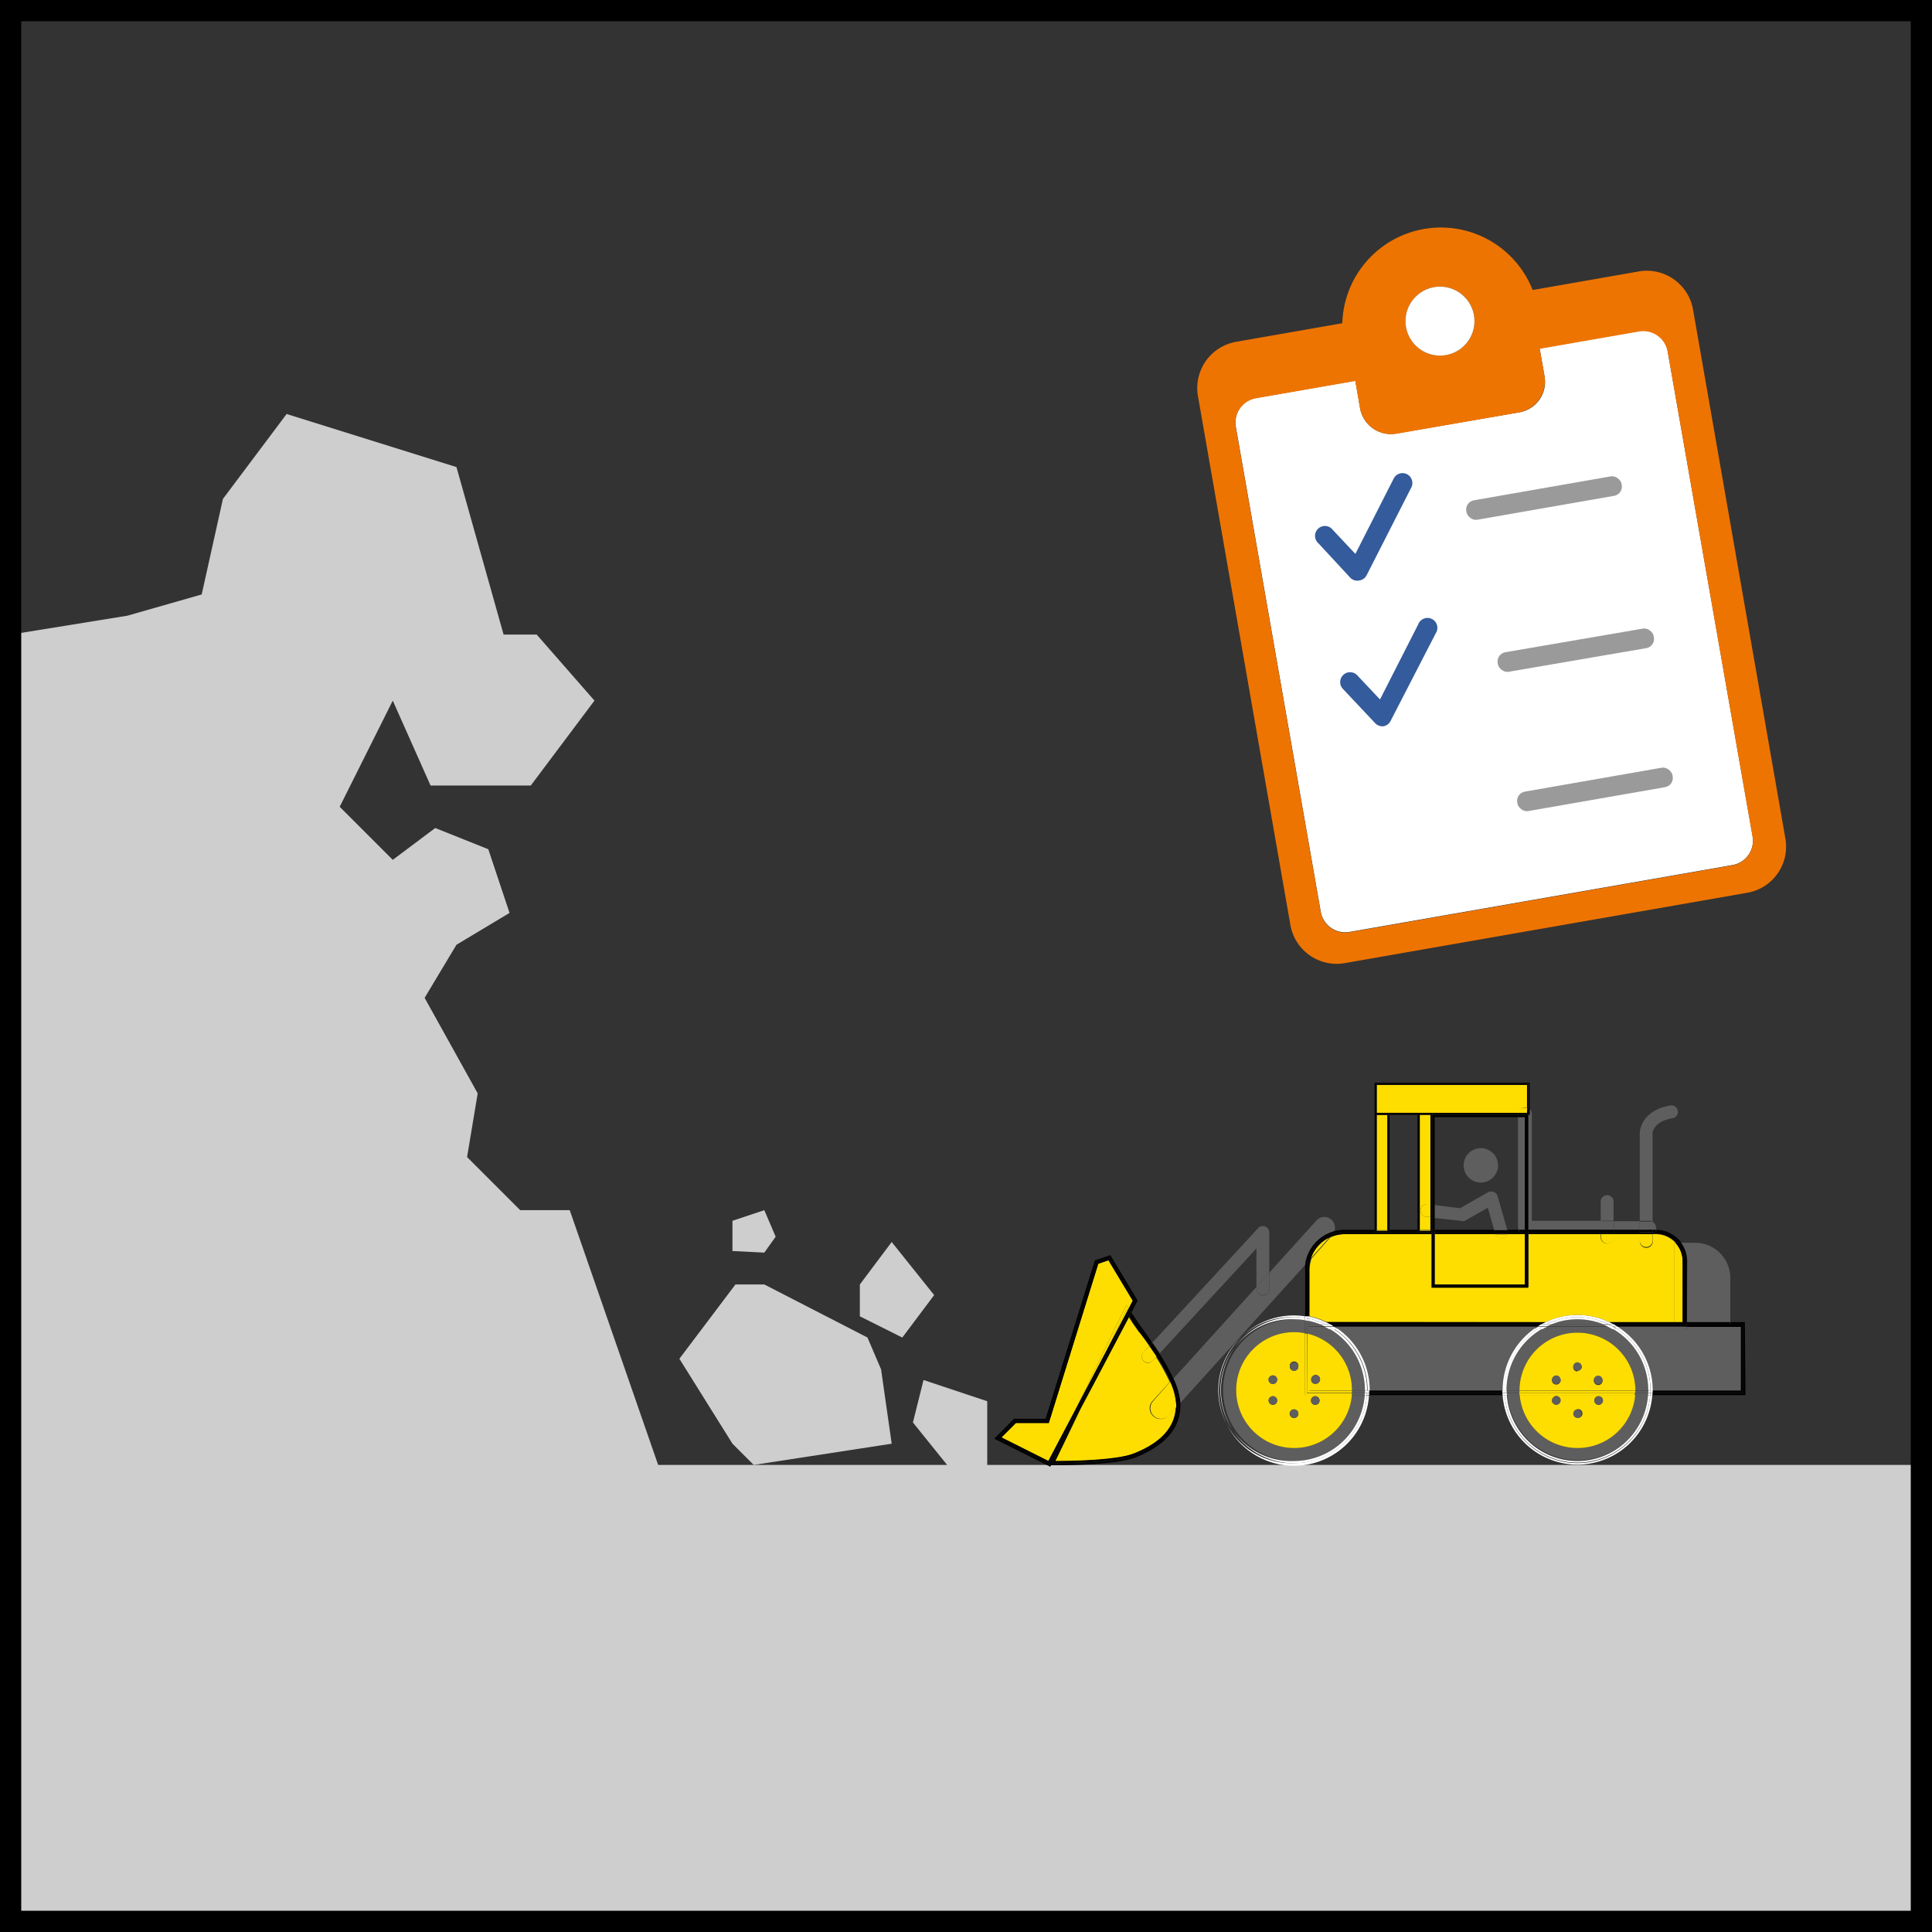 <svg xmlns="http://www.w3.org/2000/svg" viewBox="0 0 182 182"><rect x="0" y="0" width="182" height="182" fill="#333333" stroke="none"/><defs><style>.cls-1{fill:#cecece;}.cls-2{fill:#fff;}.cls-3{fill:none;}.cls-4{fill:#ee7402;}.cls-5{fill:#9b9a9a;}.cls-6{fill:#345b9b;}.cls-7{fill:#5f5e5e;}.cls-8{fill:#fede00;}</style></defs><g id="Capa_2" data-name="Capa 2"><g id="Capa_3" data-name="Capa 3"><polygon class="cls-1" points="1 59.78 12 58 19 56 21 47 27 39 43 44 47.44 59.78 50.56 59.78 56 66 50 74 40.56 74 37 66 32 76 37 81 41 78 46 80 48 86 43 89 40 94 45 103 44 109 49 114 53.67 114 62 138 89.22 138 86 134 87 130 93 132 93 138 181 138 181 181 1 181 1 59.78"/><polygon class="cls-1" points="69 115 69 117.85 72 118 73.07 116.5 72 114 69 115"/><polygon class="cls-1" points="84 117 81 121 81 124 85 126 88 122 84 117"/><polygon class="cls-1" points="71 138 84 136 83 129 81.72 126 72 121 69.28 121 64 128 69 136 71 138"/><path d="M182,182H0V0H182ZM2,180H180V2H2Z"/><path class="cls-2" d="M143.14,38.84l-5.82,1-5.81,1a2.92,2.92,0,0,1-3.38-2.37l-.45-2.61-9.35,1.63a2.34,2.34,0,0,0-1.91,2.71l8,45.69a2.34,2.34,0,0,0,2.7,1.9l36.08-6.3a2.34,2.34,0,0,0,1.9-2.71l-8-45.69a2.34,2.34,0,0,0-2.71-1.9l-9.35,1.63.46,2.62A2.91,2.91,0,0,1,143.14,38.84Z"/><path class="cls-3" d="M154.4,31.22l-9.35,1.63.46,2.62a2.91,2.91,0,0,1-2.37,3.37l-5.82,1-5.81,1a2.92,2.92,0,0,1-3.38-2.37l-.45-2.61-9.35,1.63a2.34,2.34,0,0,0-1.91,2.71l8,45.69a2.34,2.34,0,0,0,2.7,1.9l36.08-6.3a2.34,2.34,0,0,0,1.9-2.71l-8-45.69A2.34,2.34,0,0,0,154.4,31.22Z"/><path class="cls-4" d="M154.38,25.57l-10,1.75a9.29,9.29,0,0,0-17.93,3.13l-10,1.75a4.42,4.42,0,0,0-3.6,5.11l8.71,49.83a4.42,4.42,0,0,0,5.11,3.59L164.6,84.1A4.41,4.41,0,0,0,168.19,79l-8.7-49.83A4.42,4.42,0,0,0,154.38,25.57Zm-19.91,1.65a3.25,3.25,0,1,1-2.07,3A3.26,3.26,0,0,1,134.47,27.22Zm30.62,51.59a2.34,2.34,0,0,1-1.9,2.71l-36.08,6.3a2.34,2.34,0,0,1-2.7-1.9l-8-45.69a2.34,2.34,0,0,1,1.91-2.71l9.35-1.63.44,2.54a3,3,0,0,0,3.46,2.43l5.74-1,5.75-1a3,3,0,0,0,2.43-3.46l-.45-2.54,9.35-1.63a2.34,2.34,0,0,1,2.71,1.9Z"/><circle class="cls-2" cx="135.65" cy="30.25" r="3.25"/><rect class="cls-5" x="138.02" y="45.99" width="14.85" height="1.86" rx="0.88" transform="translate(-5.9 25.73) rotate(-9.91)"/><rect class="cls-5" x="140.42" y="59.71" width="14.85" height="1.86" rx="0.88" transform="matrix(0.99, -0.17, 0.17, 0.99, -8.23, 26.35)"/><rect class="cls-5" x="142.82" y="73.43" width="14.85" height="1.86" rx="0.88" transform="translate(-10.55 26.97) rotate(-9.91)"/><path class="cls-6" d="M128,54.69h0a.91.91,0,0,1-.81-.28l-3-3.24a.93.93,0,1,1,1.35-1.27l2.14,2.28,3.61-7.1a.93.93,0,1,1,1.66.84l-4.21,8.27A.93.93,0,0,1,128,54.69Z"/><path class="cls-6" d="M130.36,68.41h0a.94.94,0,0,1-.81-.28l-3.05-3.24a.93.93,0,0,1,1.36-1.27L130,65.89l3.61-7.09a.93.93,0,1,1,1.65.84L131,67.91A.93.93,0,0,1,130.36,68.41Z"/><circle class="cls-3" cx="139.5" cy="109.79" r="0.4"/><path class="cls-3" d="M138,115a.55.55,0,0,1-.38.08l-2.45-.31v1.12h5.59l-.6-2.12Z"/><path class="cls-3" d="M135.15,113.51l2.4.3,2.66-1.52a.62.62,0,0,1,.53,0,.59.59,0,0,1,.35.39l.92,3.2h1.07a.45.45,0,0,1,0-.2V105.24h-7.89Zm4.35-5.34a1.62,1.62,0,1,1-1.62,1.62A1.62,1.62,0,0,1,139.5,108.17Z"/><path class="cls-3" d="M109.23,127.51a19.23,19.23,0,0,1,1.3,2.34l7.83-8.65v-3.59Z"/><rect class="cls-3" x="130.91" y="105.03" width="2.63" height="10.82"/><rect class="cls-7" x="152.04" y="115.04" width="2.43" height="0.81"/><path class="cls-7" d="M143.08,115.85h.57V105.24H143v10.41A.45.45,0,0,0,143.08,115.85Z"/><path class="cls-7" d="M144,105v10.82h6.88V115h-6.58V104.93a.61.61,0,0,0-.2-.45V105Z"/><path class="cls-7" d="M156,115.85H156a.52.52,0,0,0,0-.21.62.62,0,0,0-.4-.57v.77Z"/><path class="cls-7" d="M139.5,111.4a1.62,1.62,0,1,0-1.62-1.61A1.62,1.62,0,0,0,139.5,111.4Z"/><path class="cls-7" d="M155.68,115.08v-8.32c0-.11.1-1.13,1.92-1.43a.61.61,0,0,0-.2-1.2c-2.9.49-2.93,2.54-2.93,2.62V115h1A.65.65,0,0,1,155.68,115.08Z"/><path class="cls-7" d="M155.68,115.85v-.77a.65.65,0,0,0-.2,0h-1v.81Z"/><path class="cls-7" d="M152,113.12a.61.61,0,0,0-1.21,0V115H152Z"/><rect class="cls-7" x="150.83" y="115.04" width="1.21" height="0.81"/><path class="cls-7" d="M137.6,115A.55.55,0,0,0,138,115l2.16-1.23.6,2.12H142l-.92-3.2a.59.59,0,0,0-.35-.39.62.62,0,0,0-.53,0l-2.66,1.52-2.4-.3v1.22Z"/><path class="cls-7" d="M125.69,116a1,1,0,0,0-1.7-1l-4.42,4.89v1.45a.61.61,0,1,1-1.21,0v-.11l-7.83,8.65a6.75,6.75,0,0,1,.66,2.28l11.76-13A3.74,3.74,0,0,1,125.69,116Z"/><path class="cls-7" d="M118.36,117.61v3.59l1.21-1.34v-3.8a.61.61,0,0,0-1-.42l-10,10.83c.23.33.46.68.69,1Z"/><path class="cls-7" d="M118.36,121.31a.61.61,0,1,0,1.21,0v-1.45l-1.21,1.34Z"/><path class="cls-7" d="M158.91,124.55H163v-4.17a3.32,3.32,0,0,0-3.32-3.31h-1.3a2.92,2.92,0,0,1,.57,1.74Z"/><path class="cls-8" d="M145.61,124.55a7,7,0,0,1,3-.67,7,7,0,0,1,3,.67h6.1v-7.48h.12a2.55,2.55,0,0,0-1.86-.81h-.28v.6a.61.61,0,1,1-1.21,0v-.6H152v.2a.61.61,0,1,1-1.21,0v-.2H144v5h-9.1v-5h-8.19a3.35,3.35,0,0,0-1.38.3l-1.78,2a3.49,3.49,0,0,0-.18,1.08V124a7,7,0,0,1,1.58.53Z"/><path class="cls-8" d="M141.6,116.64l-.17,0a.59.59,0,0,1-.56-.4h-5.72V121h8.5v-4.75H142A.61.61,0,0,1,141.6,116.64Z"/><path class="cls-8" d="M155.07,117.47a.61.61,0,0,0,.61-.61v-.6h-1.21v.6A.6.6,0,0,0,155.07,117.47Z"/><path class="cls-8" d="M150.83,116.46a.61.61,0,1,0,1.21,0v-.2h-1.21Z"/><path class="cls-8" d="M141.43,116.66l.17,0a.61.61,0,0,0,.4-.38h-1.13A.59.59,0,0,0,141.43,116.66Z"/><path class="cls-8" d="M123.5,118.52l1.78-2A3.37,3.37,0,0,0,123.5,118.52Z"/><path class="cls-8" d="M157.7,124.55h.81v-5.74a2.56,2.56,0,0,0-.69-1.74h-.12Z"/><path d="M156,116.06a2.74,2.74,0,0,1,2.13,1h.25a3,3,0,0,0-2.3-1.21.56.56,0,0,1-.11.2Z"/><path d="M126.66,116.06h2.83v-.21h-2.83a3.5,3.5,0,0,0-1,.14,1.12,1.12,0,0,1-.13.24A3.67,3.67,0,0,1,126.66,116.06Z"/><path d="M142,116.06h1.16a.45.45,0,0,1-.12-.21H142v0A.88.88,0,0,1,142,116.06Z"/><rect x="130.91" y="115.85" width="2.63" height="0.2"/><polygon points="140.74 115.85 135.15 115.85 135.15 116.06 140.8 116.06 140.74 115.85"/><path d="M123.12,119.6a3.57,3.57,0,0,1,.08-.74l-.25.27a3.71,3.71,0,0,0,0,.47V124l.2,0Z"/><path d="M155.68,115.85v.21h.25a.56.56,0,0,0,.11-.2h-.36Z"/><path d="M143.2,116.06h.45v-.21h-.57A.45.45,0,0,0,143.2,116.06Z"/><rect x="152.04" y="115.85" width="2.43" height="0.2"/><rect x="143.95" y="115.85" width="6.88" height="0.2"/><rect x="154.47" y="115.85" width="1.21" height="0.2"/><rect x="150.83" y="115.85" width="1.21" height="0.2"/><path d="M140.8,116.06H142a.88.88,0,0,0,0-.17v0h-1.27Z"/><path d="M125.56,116.23a1.12,1.12,0,0,0,.13-.24,3.74,3.74,0,0,0-2.74,3.14l.25-.27A3.54,3.54,0,0,1,125.56,116.23Z"/><path d="M158.71,118.81v5.74h.2v-5.74a2.92,2.92,0,0,0-.57-1.74h-.25A2.72,2.72,0,0,1,158.71,118.81Z"/><path d="M123.32,119.6a3.49,3.49,0,0,1,.18-1.08l-.3.34a3.57,3.57,0,0,0-.08.74V124l.2,0Z"/><path d="M125.28,116.56a3.35,3.35,0,0,1,1.38-.3h8.19v-.1h-1.32v-.1h-2.62v.1h-1.42v-.1h-2.83a3.67,3.67,0,0,0-1.1.17l-.07.1Z"/><path d="M140.85,116.22l0-.16h-5.65v.2h5.72S140.85,116.23,140.85,116.22Z"/><path d="M155.68,116.22v0H156a2.55,2.55,0,0,1,1.86.81h.27a2.74,2.74,0,0,0-2.13-1h0A.67.67,0,0,1,155.68,116.22Z"/><path d="M143.2,116.06H142a.48.48,0,0,1,0,.2h1.65A.61.61,0,0,1,143.2,116.06Z"/><rect x="143.95" y="116.06" width="6.88" height="0.2"/><path d="M155.93,116.06h-.25v.16A.67.67,0,0,0,155.93,116.06Z"/><rect x="152.04" y="116.06" width="2.43" height="0.2"/><path d="M143.65,116.26v-.2h-.45A.61.61,0,0,0,143.65,116.26Z"/><path d="M155.68,116.22a.65.65,0,0,1-.2,0h.2Z"/><path d="M154.47,116.26h1a.65.65,0,0,0,.2,0v-.16h-1.21Z"/><rect x="150.83" y="116.06" width="1.21" height="0.2"/><path d="M140.85,116.22s0,0,0,0H142a.48.48,0,0,0,0-.2H140.8Z"/><path d="M125.28,116.56l.21-.23.07-.1a3.54,3.54,0,0,0-2.36,2.63l.3-.34A3.37,3.37,0,0,1,125.28,116.56Z"/><path d="M158.51,118.81v5.74h.2v-5.74a2.72,2.72,0,0,0-.62-1.74h-.27A2.56,2.56,0,0,1,158.51,118.81Z"/><path class="cls-7" d="M144.55,125.16H126a7.06,7.06,0,0,1,3,5.79V131h12.55s0,0,0-.07A7.06,7.06,0,0,1,144.55,125.16Z"/><path class="cls-7" d="M152.65,125.16a7.06,7.06,0,0,1,3,5.79V131H164V125h-5.06v.21Z"/><path class="cls-7" d="M125.64,125l.31.21h18.6l.31-.21Z"/><path class="cls-7" d="M152.34,125l.31.21h6.26V125h-6.57Z"/><path d="M129,131.22c0,.07,0,.14,0,.21h12.59a1.48,1.48,0,0,1,0-.21Z"/><path d="M164.37,124.55H163v.2h1.21v6.47h-8.5c0,.07,0,.14,0,.21h8.72Z"/><rect x="158.91" y="124.55" width="4.04" height="0.2"/><path d="M157.7,124.75v-.2h-6.1l.41.2Z"/><path d="M145.2,124.75l.41-.2H124.9l.41.2Z"/><rect x="157.7" y="124.55" width="0.81" height="0.2"/><rect x="158.71" y="124.55" width="0.2" height="0.2"/><rect x="158.51" y="124.55" width="0.2" height="0.2"/><path d="M129,131c0,.07,0,.14,0,.2h12.57a1.27,1.27,0,0,1,0-.2Z"/><path d="M158.91,125H164V131h-8.29a1.41,1.41,0,0,0,0,.2h8.5v-6.47h-5.26Z"/><rect x="158.71" y="124.75" width="0.2" height="0.2"/><path d="M125.31,124.75l.33.2h19.22c.11-.06.22-.14.34-.2Z"/><path d="M152,124.75l.33.2h6.37v-.2H152Z"/><path class="cls-7" d="M148.6,136.41a5.46,5.46,0,0,1-5.44-5H142a6.67,6.67,0,0,0,13.3,0H154A5.46,5.46,0,0,1,148.6,136.41Z"/><path class="cls-7" d="M146.74,124.55h3.72a6.54,6.54,0,0,0-3.72,0Z"/><path class="cls-7" d="M151.89,125.16h-6.58a6.66,6.66,0,0,0-3.38,5.79V131h1.21V131a5.46,5.46,0,0,1,10.92,0V131h1.21V131A6.66,6.66,0,0,0,151.89,125.16Z"/><path class="cls-7" d="M145.7,125c-.13.07-.27.13-.39.21h6.58a3.58,3.58,0,0,0-.39-.21Z"/><path class="cls-7" d="M143.15,131.22h-1.21c0,.07,0,.14,0,.21h1.21A1.48,1.48,0,0,0,143.15,131.22Z"/><path class="cls-7" d="M154,131.43h1.21a1.48,1.48,0,0,0,0-.21h-1.21A1.48,1.48,0,0,0,154,131.43Z"/><path class="cls-7" d="M146.15,124.75h4.9l-.59-.2h-3.72Z"/><path class="cls-7" d="M154.05,131.22h1.21c0-.06,0-.13,0-.2h-1.21C154.06,131.09,154.05,131.16,154.05,131.22Z"/><path class="cls-7" d="M143.14,131h-1.21c0,.07,0,.14,0,.2h1.21C143.15,131.16,143.14,131.09,143.14,131Z"/><path class="cls-7" d="M146.15,124.75l-.45.2h5.8l-.45-.2Z"/><path class="cls-2" d="M148.6,137.83a6.87,6.87,0,0,1-6.85-6.4h-.2a7.07,7.07,0,0,0,14.1,0h-.2A6.87,6.87,0,0,1,148.6,137.83Z"/><path class="cls-2" d="M148.6,124.08a6.85,6.85,0,0,1,2.49.47h.51a7,7,0,0,0-3-.67,7,7,0,0,0-3,.67h.5A6.85,6.85,0,0,1,148.6,124.08Z"/><path class="cls-2" d="M144.91,125.16h-.36a7.06,7.06,0,0,0-3,5.79s0,.05,0,.07h.2s0,0,0-.07A6.86,6.86,0,0,1,144.91,125.16Z"/><path class="cls-2" d="M152.65,125.16h-.36a6.86,6.86,0,0,1,3.19,5.79s0,.05,0,.07h.21V131A7.06,7.06,0,0,0,152.65,125.16Z"/><path class="cls-2" d="M152.29,125.16h.36l-.31-.21H152Z"/><path class="cls-2" d="M144.86,125l-.31.21h.36l.34-.21Z"/><path class="cls-2" d="M141.74,131.22h-.2a1.48,1.48,0,0,0,0,.21h.2A1.48,1.48,0,0,1,141.74,131.22Z"/><path class="cls-2" d="M155.46,131.22a1.48,1.48,0,0,1,0,.21h.2c0-.07,0-.14,0-.21Z"/><path class="cls-2" d="M145.65,124.75l.46-.2h-.5l-.41.2Z"/><path class="cls-2" d="M151.55,124.75H152l-.41-.2h-.51Z"/><path class="cls-2" d="M155.47,131a1.27,1.27,0,0,1,0,.2h.21a1.41,1.41,0,0,1,0-.2Z"/><path class="cls-2" d="M141.53,131a1.27,1.27,0,0,0,0,.2h.2c0-.06,0-.13,0-.2Z"/><path class="cls-2" d="M151.55,124.75l.4.2h.39l-.33-.2Z"/><path class="cls-2" d="M145.2,124.75c-.12.06-.23.14-.34.2h.39l.4-.2Z"/><path class="cls-2" d="M148.6,137.63a6.67,6.67,0,0,1-6.65-6.2h-.2a6.87,6.87,0,0,0,13.7,0h-.2A6.67,6.67,0,0,1,148.6,137.63Z"/><path class="cls-2" d="M148.6,124.28a6.69,6.69,0,0,1,1.86.27h.63a6.83,6.83,0,0,0-5,0h.63A6.69,6.69,0,0,1,148.6,124.28Z"/><path class="cls-2" d="M145.31,125.16h-.4a6.86,6.86,0,0,0-3.19,5.79s0,.05,0,.07h.2V131A6.66,6.66,0,0,1,145.31,125.16Z"/><path class="cls-2" d="M152.29,125.16h-.4a6.66,6.66,0,0,1,3.38,5.79V131h.2s0,0,0-.07A6.86,6.86,0,0,0,152.29,125.16Z"/><path class="cls-2" d="M145.25,125l-.34.21h.4c.12-.08.26-.14.39-.21Z"/><path class="cls-2" d="M151.5,125a3.58,3.58,0,0,1,.39.21h.4L152,125Z"/><path class="cls-2" d="M155.25,131.43h.2a1.48,1.48,0,0,0,0-.21h-.2A1.48,1.48,0,0,1,155.25,131.43Z"/><path class="cls-2" d="M141.94,131.22h-.2a1.48,1.48,0,0,0,0,.21h.2C142,131.36,141.94,131.29,141.94,131.22Z"/><path class="cls-2" d="M146.74,124.55h-.63l-.46.2h.5Z"/><path class="cls-2" d="M150.46,124.55l.59.2h.5l-.46-.2Z"/><path class="cls-2" d="M141.93,131h-.2c0,.07,0,.14,0,.2h.2C141.94,131.16,141.93,131.09,141.93,131Z"/><path class="cls-2" d="M155.27,131c0,.07,0,.14,0,.2h.2a1.27,1.27,0,0,0,0-.2Z"/><path class="cls-2" d="M145.65,124.75l-.4.2h.45l.45-.2Z"/><path class="cls-2" d="M151.5,125H152l-.4-.2h-.5Z"/><path class="cls-8" d="M148.6,136.41a5.46,5.46,0,0,0,5.44-5H143.16A5.46,5.46,0,0,0,148.6,136.41Zm1.63-4.66a.41.41,0,0,1,.55-.18.4.4,0,0,1,.18.54.41.41,0,0,1-.54.19A.42.42,0,0,1,150.23,131.75Zm-1.63,1a.41.41,0,1,1,0,.81.41.41,0,0,1,0-.81Zm-2.17-1.2a.4.4,0,0,1,.54.18.42.42,0,0,1-.19.55.41.41,0,0,1-.54-.19A.4.4,0,0,1,146.43,131.57Z"/><path class="cls-8" d="M154.06,131a5.46,5.46,0,0,0-10.92,0V131h10.92Zm-7.09-.8a.4.4,0,0,1-.54.19.4.4,0,0,1-.19-.54.4.4,0,0,1,.54-.19A.41.41,0,0,1,147,130.15Zm1.63-1a.4.4,0,0,1-.4-.4.41.41,0,0,1,.4-.41.42.42,0,0,1,.41.41A.41.41,0,0,1,148.6,129.13Zm2.18,1.21a.41.41,0,1,1-.36-.73.41.41,0,0,1,.36.73Z"/><path class="cls-8" d="M143.16,131.43H154a1.48,1.48,0,0,1,0-.21h-10.9A1.48,1.48,0,0,1,143.16,131.43Z"/><path class="cls-8" d="M154.05,131.22c0-.06,0-.13,0-.2H143.14c0,.07,0,.14,0,.2Z"/><circle class="cls-7" cx="148.6" cy="133.18" r="0.4"/><circle class="cls-7" cx="148.6" cy="128.73" r="0.4"/><path class="cls-7" d="M146.78,132.3a.42.42,0,0,0,.19-.55.4.4,0,0,0-.54-.18.4.4,0,0,0-.19.54A.41.41,0,0,0,146.78,132.3Z"/><path class="cls-7" d="M150.42,129.61a.41.41,0,1,0,.36.73.41.41,0,0,0-.36-.73Z"/><path class="cls-7" d="M150.42,132.3a.41.41,0,0,0,.54-.19.4.4,0,0,0-.18-.54.41.41,0,0,0-.55.18A.42.42,0,0,0,150.42,132.3Z"/><path class="cls-7" d="M146.78,129.61a.4.4,0,0,0-.54.19.4.4,0,0,0,.19.54.4.4,0,0,0,.54-.19A.41.41,0,0,0,146.78,129.61Z"/><path class="cls-7" d="M121.91,136.41a5.46,5.46,0,1,1,0-10.92,5.67,5.67,0,0,1,1,.1v-1.23a6.77,6.77,0,0,0-1-.08,6.68,6.68,0,1,0,6.65,7.15h-1.22A5.45,5.45,0,0,1,121.91,136.41Z"/><path class="cls-7" d="M123.77,124.55l-.45-.12v.12Z"/><path class="cls-7" d="M123.12,124.55v-.15l-.2,0v.19Z"/><path class="cls-7" d="M123.32,124.55v-.12l-.2,0v.15Z"/><path class="cls-7" d="M125.2,125.16h-1.88v.53a5.45,5.45,0,0,1,4.05,5.26s0,.05,0,.07h1.22V131A6.68,6.68,0,0,0,125.2,125.16Z"/><path class="cls-7" d="M123.32,125v.21h1.88l-.39-.21Z"/><path class="cls-7" d="M123.12,125.16h-.2v.43l.2,0Z"/><path class="cls-7" d="M127.34,131.43h1.22a1.48,1.48,0,0,1,0-.21h-1.22A1.48,1.48,0,0,1,127.34,131.43Z"/><path class="cls-7" d="M124.36,124.75l-.59-.2h-.45v.2Z"/><polygon class="cls-7" points="123.12 124.95 123.12 124.75 123.12 124.55 122.92 124.55 122.92 125.16 123.12 125.16 123.12 124.95"/><rect class="cls-7" x="123.12" y="124.55" width="0.2" height="0.2"/><path class="cls-7" d="M123.12,125.63l.2.06v-.53h-.2Z"/><path class="cls-7" d="M127.35,131.22h1.22c0-.06,0-.13,0-.2h-1.22A1.27,1.27,0,0,1,127.35,131.22Z"/><rect class="cls-7" x="123.12" y="124.95" width="0.2" height="0.2"/><path class="cls-7" d="M123.32,124.75h-.2v.2h1.69l-.45-.2Z"/><path class="cls-2" d="M121.91,137.83a6.88,6.88,0,1,1,0-13.75,6.77,6.77,0,0,1,1,.08V124a6.77,6.77,0,0,0-1-.08,7.08,7.08,0,1,0,7.05,7.55h-.2A6.88,6.88,0,0,1,121.91,137.83Z"/><path class="cls-2" d="M124.9,124.55a7,7,0,0,0-1.58-.53v.2a6.74,6.74,0,0,1,1.08.33Z"/><path class="cls-2" d="M123.12,124.19V124l-.2,0v.2Z"/><path class="cls-2" d="M123.32,124l-.2,0v.2l.2,0Z"/><path class="cls-2" d="M126,125.16h-.36a6.84,6.84,0,0,1,3.19,5.79V131h.2V131A7.06,7.06,0,0,0,126,125.16Z"/><path class="cls-2" d="M125.26,125l.33.21H126l-.31-.21Z"/><path class="cls-2" d="M128.77,131.22c0,.07,0,.14,0,.21h.2c0-.07,0-.14,0-.21Z"/><path class="cls-2" d="M125.31,124.75l-.41-.2h-.5l.46.2Z"/><path class="cls-2" d="M128.78,131c0,.07,0,.14,0,.2h.2c0-.06,0-.13,0-.2Z"/><path class="cls-2" d="M124.86,124.75l.4.2h.38l-.33-.2Z"/><path class="cls-2" d="M121.91,137.63a6.68,6.68,0,1,1,0-13.35,6.77,6.77,0,0,1,1,.08v-.2a6.77,6.77,0,0,0-1-.08,6.88,6.88,0,1,0,6.85,7.35h-.2A6.68,6.68,0,0,1,121.91,137.63Z"/><path class="cls-2" d="M124.4,124.55a6.74,6.74,0,0,0-1.08-.33v.21l.45.12Z"/><path class="cls-2" d="M123.12,124.4v-.21l-.2,0v.2Z"/><path class="cls-2" d="M123.32,124.43v-.21l-.2,0v.21Z"/><path class="cls-2" d="M125.59,125.16h-.39a6.68,6.68,0,0,1,3.38,5.79V131h.2V131A6.84,6.84,0,0,0,125.59,125.16Z"/><path class="cls-2" d="M124.81,125l.39.21h.39l-.33-.21Z"/><path class="cls-2" d="M128.56,131.43h.2c0-.07,0-.14,0-.21h-.2A1.48,1.48,0,0,0,128.56,131.43Z"/><path class="cls-2" d="M124.86,124.75l-.46-.2h-.63l.59.2Z"/><path class="cls-2" d="M128.58,131c0,.07,0,.14,0,.2h.2c0-.06,0-.13,0-.2Z"/><path class="cls-2" d="M124.36,124.75l.45.2h.45l-.4-.2Z"/><path class="cls-8" d="M122.92,125.59a5.67,5.67,0,0,0-1-.1,5.46,5.46,0,1,0,5.43,5.94h-4.42Zm.62,6.16a.4.4,0,0,1,.54-.18.41.41,0,0,1,.19.54.42.42,0,0,1-.55.19A.41.41,0,0,1,123.54,131.75Zm-3.45.55a.41.41,0,0,1-.54-.19.4.4,0,1,1,.72-.36A.41.41,0,0,1,120.09,132.3Zm.18-2.15a.4.4,0,1,1-.18-.54A.4.4,0,0,1,120.27,130.15Zm1.64,3.43a.41.41,0,1,1,.4-.4A.4.4,0,0,1,121.91,133.58Zm0-4.45a.4.4,0,0,1-.41-.4.41.41,0,1,1,.81,0A.4.4,0,0,1,121.91,129.13Z"/><path class="cls-8" d="M127.36,131s0,0,0-.07a5.45,5.45,0,0,0-4.05-5.26V131Zm-3.64-1.41a.41.41,0,1,1,.36.73.41.41,0,0,1-.36-.73Z"/><path class="cls-8" d="M123.12,125.63l-.2,0v5.84h4.42a1.48,1.48,0,0,0,0-.21h-4.23Z"/><path class="cls-8" d="M123.12,131.22h4.23a1.27,1.27,0,0,0,0-.2h-4v-5.33l-.2-.06Z"/><circle class="cls-7" cx="121.91" cy="133.18" r="0.4"/><circle class="cls-7" cx="121.91" cy="128.73" r="0.4"/><path class="cls-7" d="M119.73,131.57a.4.4,0,0,0-.18.54.4.4,0,1,0,.72-.36A.4.4,0,0,0,119.73,131.57Z"/><path class="cls-7" d="M123.54,130.15a.4.4,0,0,0,.54.19.41.41,0,1,0-.36-.73A.4.4,0,0,0,123.54,130.15Z"/><path class="cls-7" d="M123.72,132.3a.42.42,0,0,0,.55-.19.41.41,0,0,0-.19-.54.4.4,0,0,0-.54.18A.41.41,0,0,0,123.72,132.3Z"/><path class="cls-7" d="M120.09,129.61a.41.41,0,1,0,.18.54A.4.4,0,0,0,120.09,129.61Z"/><path class="cls-8" d="M135,104.83h8.1a.6.6,0,0,1,.6-.5.69.69,0,0,1,.2,0V102.2H129.69v2.63H135Z"/><path class="cls-8" d="M143.05,104.83h.8v-.47a.69.69,0,0,0-.2,0A.6.6,0,0,0,143.05,104.83Z"/><path d="M129.59,102.1H144v2.31l.1.07V102H129.49v2.83h.1Z"/><rect x="130.91" y="104.93" width="2.63" height="0.1"/><path d="M144,104.93v.1h.1v-.55l-.1-.07Z"/><rect x="130.91" y="104.83" width="2.63" height="0.1"/><path d="M135,104.93H143a.34.34,0,0,1,0-.1H135Z"/><path d="M129.69,102.2h14.16v2.16l.1,0V102.1H129.59v2.73h.1Z"/><path d="M143.85,104.83h-.8a.34.34,0,0,0,0,.1H144v-.52l-.1,0Z"/><rect class="cls-8" x="129.69" y="105.03" width="1.01" height="10.82"/><rect class="cls-8" x="129.69" y="115.85" width="1.01" height="0.1"/><rect x="129.49" y="105.03" width="0.1" height="10.82"/><rect x="130.8" y="105.03" width="0.1" height="10.82"/><rect x="130.8" y="115.85" width="0.1" height="0.2"/><rect x="129.49" y="115.85" width="0.1" height="0.2"/><polygon points="130.91 116.16 130.91 116.06 130.8 116.06 129.59 116.06 129.49 116.06 129.49 116.16 130.91 116.16"/><polygon points="129.59 104.93 129.59 104.83 129.49 104.83 129.49 105.03 129.59 105.03 129.59 104.93"/><rect x="130.8" y="104.93" width="0.1" height="0.1"/><polygon points="130.91 104.93 130.91 104.83 129.69 104.83 129.59 104.83 129.59 104.93 130.8 104.93 130.91 104.93"/><rect x="129.59" y="105.03" width="0.1" height="10.82"/><rect x="130.7" y="105.03" width="0.1" height="10.82"/><polygon points="130.8 115.85 130.7 115.85 130.7 115.95 129.69 115.95 129.69 115.85 129.59 115.85 129.59 116.06 130.8 116.06 130.8 115.85"/><polygon points="130.7 105.03 130.8 105.03 130.8 104.93 129.59 104.93 129.59 105.03 129.69 105.03 130.7 105.03"/><path class="cls-8" d="M134.37,114.64a.61.61,0,1,1,.15-1.21l.23,0V105h-1v10.82h1v-1.17Z"/><path class="cls-8" d="M134.52,113.43a.61.61,0,1,0-.15,1.21l.38,0v-1.22Z"/><rect class="cls-8" x="133.74" y="115.85" width="1.01" height="0.1"/><rect x="133.53" y="105.03" width="0.1" height="10.82"/><rect x="133.53" y="115.85" width="0.1" height="0.2"/><polygon points="133.63 116.06 133.53 116.06 133.53 116.16 134.85 116.16 134.85 116.06 133.63 116.06"/><rect x="133.53" y="104.93" width="0.1" height="0.1"/><polygon points="134.85 104.93 134.95 104.93 134.95 104.83 133.53 104.83 133.53 104.93 133.63 104.93 134.85 104.93"/><polygon points="134.75 114.68 134.75 115.85 134.85 115.85 134.85 114.69 134.75 114.68"/><rect x="133.64" y="105.03" width="0.1" height="10.82"/><polygon points="134.75 113.46 134.85 113.47 134.85 105.03 134.75 105.03 134.75 113.46"/><polygon points="134.75 114.68 134.85 114.69 134.85 113.47 134.75 113.46 134.75 114.68"/><polygon points="134.75 115.85 134.75 115.95 133.74 115.95 133.74 115.85 133.63 115.85 133.63 116.06 134.85 116.06 134.85 115.85 134.75 115.85"/><polygon points="134.85 105.03 134.85 104.93 133.63 104.93 133.63 105.03 133.74 105.03 134.75 105.03 134.85 105.03"/><polygon points="134.95 113.48 135.15 113.51 135.15 105.24 143.04 105.24 143.04 105.03 134.95 105.03 134.95 113.48"/><polygon points="134.95 114.71 134.95 115.85 135.15 115.85 135.15 114.73 134.95 114.71"/><polygon points="143.04 105.24 143.65 105.24 143.65 115.85 143.95 115.85 143.95 105.03 143.04 105.03 143.04 105.24"/><polygon points="135.15 114.73 135.15 113.51 134.95 113.48 134.95 114.71 135.15 114.73"/><polygon points="143.95 121.31 143.95 116.26 143.65 116.26 143.65 121.01 135.15 121.01 135.15 116.26 134.85 116.26 134.85 121.31 143.95 121.31"/><rect x="134.95" y="115.85" width="0.2" height="0.2"/><rect x="143.65" y="115.85" width="0.3" height="0.2"/><polygon points="135.15 116.06 134.95 116.06 134.95 116.16 134.85 116.16 134.85 116.26 135.15 116.26 135.15 116.06"/><rect x="143.65" y="116.06" width="0.3" height="0.2"/><rect x="134.95" y="104.93" width="8.09" height="0.1"/><rect x="143.04" y="104.93" width="0.91" height="0.1"/><polygon points="134.85 113.47 134.95 113.48 134.95 105.03 134.85 105.03 134.85 113.47"/><polygon points="134.85 114.69 134.85 115.85 134.95 115.85 134.95 114.71 134.85 114.69"/><polygon points="134.85 114.69 134.95 114.71 134.95 113.48 134.85 113.47 134.85 114.69"/><rect x="134.85" y="115.85" width="0.1" height="0.2"/><rect x="134.85" y="116.06" width="0.1" height="0.1"/><rect x="134.85" y="104.93" width="0.1" height="0.1"/><path class="cls-8" d="M108.15,128.39a.6.6,0,0,1-.44-1l.55-.6c-.34-.5-.67-1-1-1.34l-.54-.77-.4-.61-4.59,8.71-2.36,4.87c1.24,0,5.75,0,7.45-.73,2.53-1,3.84-2.47,3.93-4.34l-.68.76a1,1,0,0,1-1.43.07,1,1,0,0,1-.07-1.43l1.62-1.79a19.4,19.4,0,0,0-1.29-2.35l-.35.38A.6.6,0,0,1,108.15,128.39Z"/><path class="cls-8" d="M108.69,133.39a1,1,0,0,0,1.43-.07l.68-.76c0-.07,0-.14,0-.22a5.94,5.94,0,0,0-.57-2.17L108.62,132A1,1,0,0,0,108.69,133.39Z"/><path class="cls-8" d="M107.71,127.37a.6.6,0,0,0,.44,1,.6.6,0,0,0,.45-.19l.35-.38c-.23-.37-.46-.71-.69-1Z"/><path d="M109.09,127.67a18.57,18.57,0,0,1,1.29,2.34l.15-.16a19.23,19.23,0,0,0-1.3-2.34Z"/><path d="M106.94,124.55c.28.41.84,1.17,1.46,2.07l.14-.15c-.32-.48-.64-.91-.9-1.28s-.41-.56-.53-.75l-.53-.8-.11.21Z"/><path d="M111,132.34c0,2.53-2.05,3.94-4.07,4.75s-7.48.74-7.83.74l-.1.2h.46c1.34,0,5.79-.05,7.55-.75,2.8-1.13,4.21-2.79,4.19-4.94a1.49,1.49,0,0,0,0-.21l-.18.2Z"/><path d="M110.38,130a6.23,6.23,0,0,1,.63,2.32l.18-.2a6.75,6.75,0,0,0-.66-2.28Z"/><path d="M109.09,127.67l.14-.16c-.23-.36-.46-.71-.69-1l-.14.15Q108.74,127.12,109.09,127.67Z"/><path d="M106.77,124.66l.54.77c.28.38.61.84,1,1.34l.14-.15c-.62-.9-1.18-1.66-1.46-2.07l-.47-.7-.1.2Z"/><path d="M106.87,136.9c-1.7.68-6.21.73-7.45.73l2.36-4.87-2.67,5.07c.35,0,5.87,0,7.83-.74s4.09-2.22,4.07-4.75h0l-.21.23C110.71,134.43,109.4,135.89,106.87,136.9Z"/><path d="M109,127.82a19.4,19.4,0,0,1,1.29,2.35l.14-.16a18.57,18.57,0,0,0-1.29-2.34Z"/><path d="M110.81,132.34c0,.08,0,.15,0,.22l.21-.23a6.23,6.23,0,0,0-.63-2.32l-.14.16A5.94,5.94,0,0,1,110.81,132.34Z"/><path d="M109,127.82l.14-.15q-.34-.56-.69-1l-.14.15C108.49,127.11,108.72,127.45,109,127.82Z"/><polygon class="cls-8" points="106.33 123.26 106.71 122.53 104.42 118.72 103.46 119.05 98.8 134.05 95.7 134.05 94.34 135.41 98.76 137.63 101.42 132.58 106.1 122.93 106.33 123.26"/><path class="cls-8" d="M106.1,122.93l-4.68,9.65,2.88-5.47,1.83-3.77.09.13.11-.21Z"/><path class="cls-8" d="M104.3,127.11l1.92-3.64-.09-.13Z"/><polygon points="98.84 137.89 94 135.47 95.61 133.85 98.65 133.85 103.3 118.89 104.51 118.48 106.94 122.53 106.45 123.45 106.58 123.64 107.17 122.52 104.6 118.24 103.14 118.73 98.5 133.65 95.53 133.65 93.66 135.53 98.94 138.17 99.01 138.03 98.78 138.03 98.84 137.89"/><polygon points="106.24 123.86 104.48 127.2 101.78 132.76 106.37 124.05 106.24 123.86"/><path d="M106.35,123.66l.12.19.11-.21-.13-.19Z"/><path d="M99.1,137.83l2.5-5.16-2.75,5.23h0l-.06.14H99l.1-.2Z"/><path d="M106.37,124.05l.1-.2-.12-.19-.11.2Z"/><path d="M104.48,127.2l-2.88,5.47-2.5,5.16h0l2.67-5.07Z"/><polygon points="98.76 137.63 94.34 135.41 95.7 134.05 98.8 134.05 103.46 119.05 104.42 118.72 106.71 122.53 106.33 123.26 106.45 123.45 106.94 122.53 104.51 118.48 103.3 118.89 98.65 133.85 95.61 133.85 94 135.47 98.84 137.89 101.42 132.58 98.76 137.63"/><polygon points="106.16 123.74 104.48 127.2 106.24 123.86 106.16 123.74"/><path d="M106.22,123.47l.13.19.1-.21-.12-.19Z"/><polygon points="101.42 132.58 98.84 137.89 98.85 137.9 101.6 132.67 104.3 127.11 101.42 132.58"/><path d="M106.16,123.74l.08.12.11-.2-.13-.19-1.92,3.64-2.7,5.56,2.88-5.47Z"/></g></g></svg>